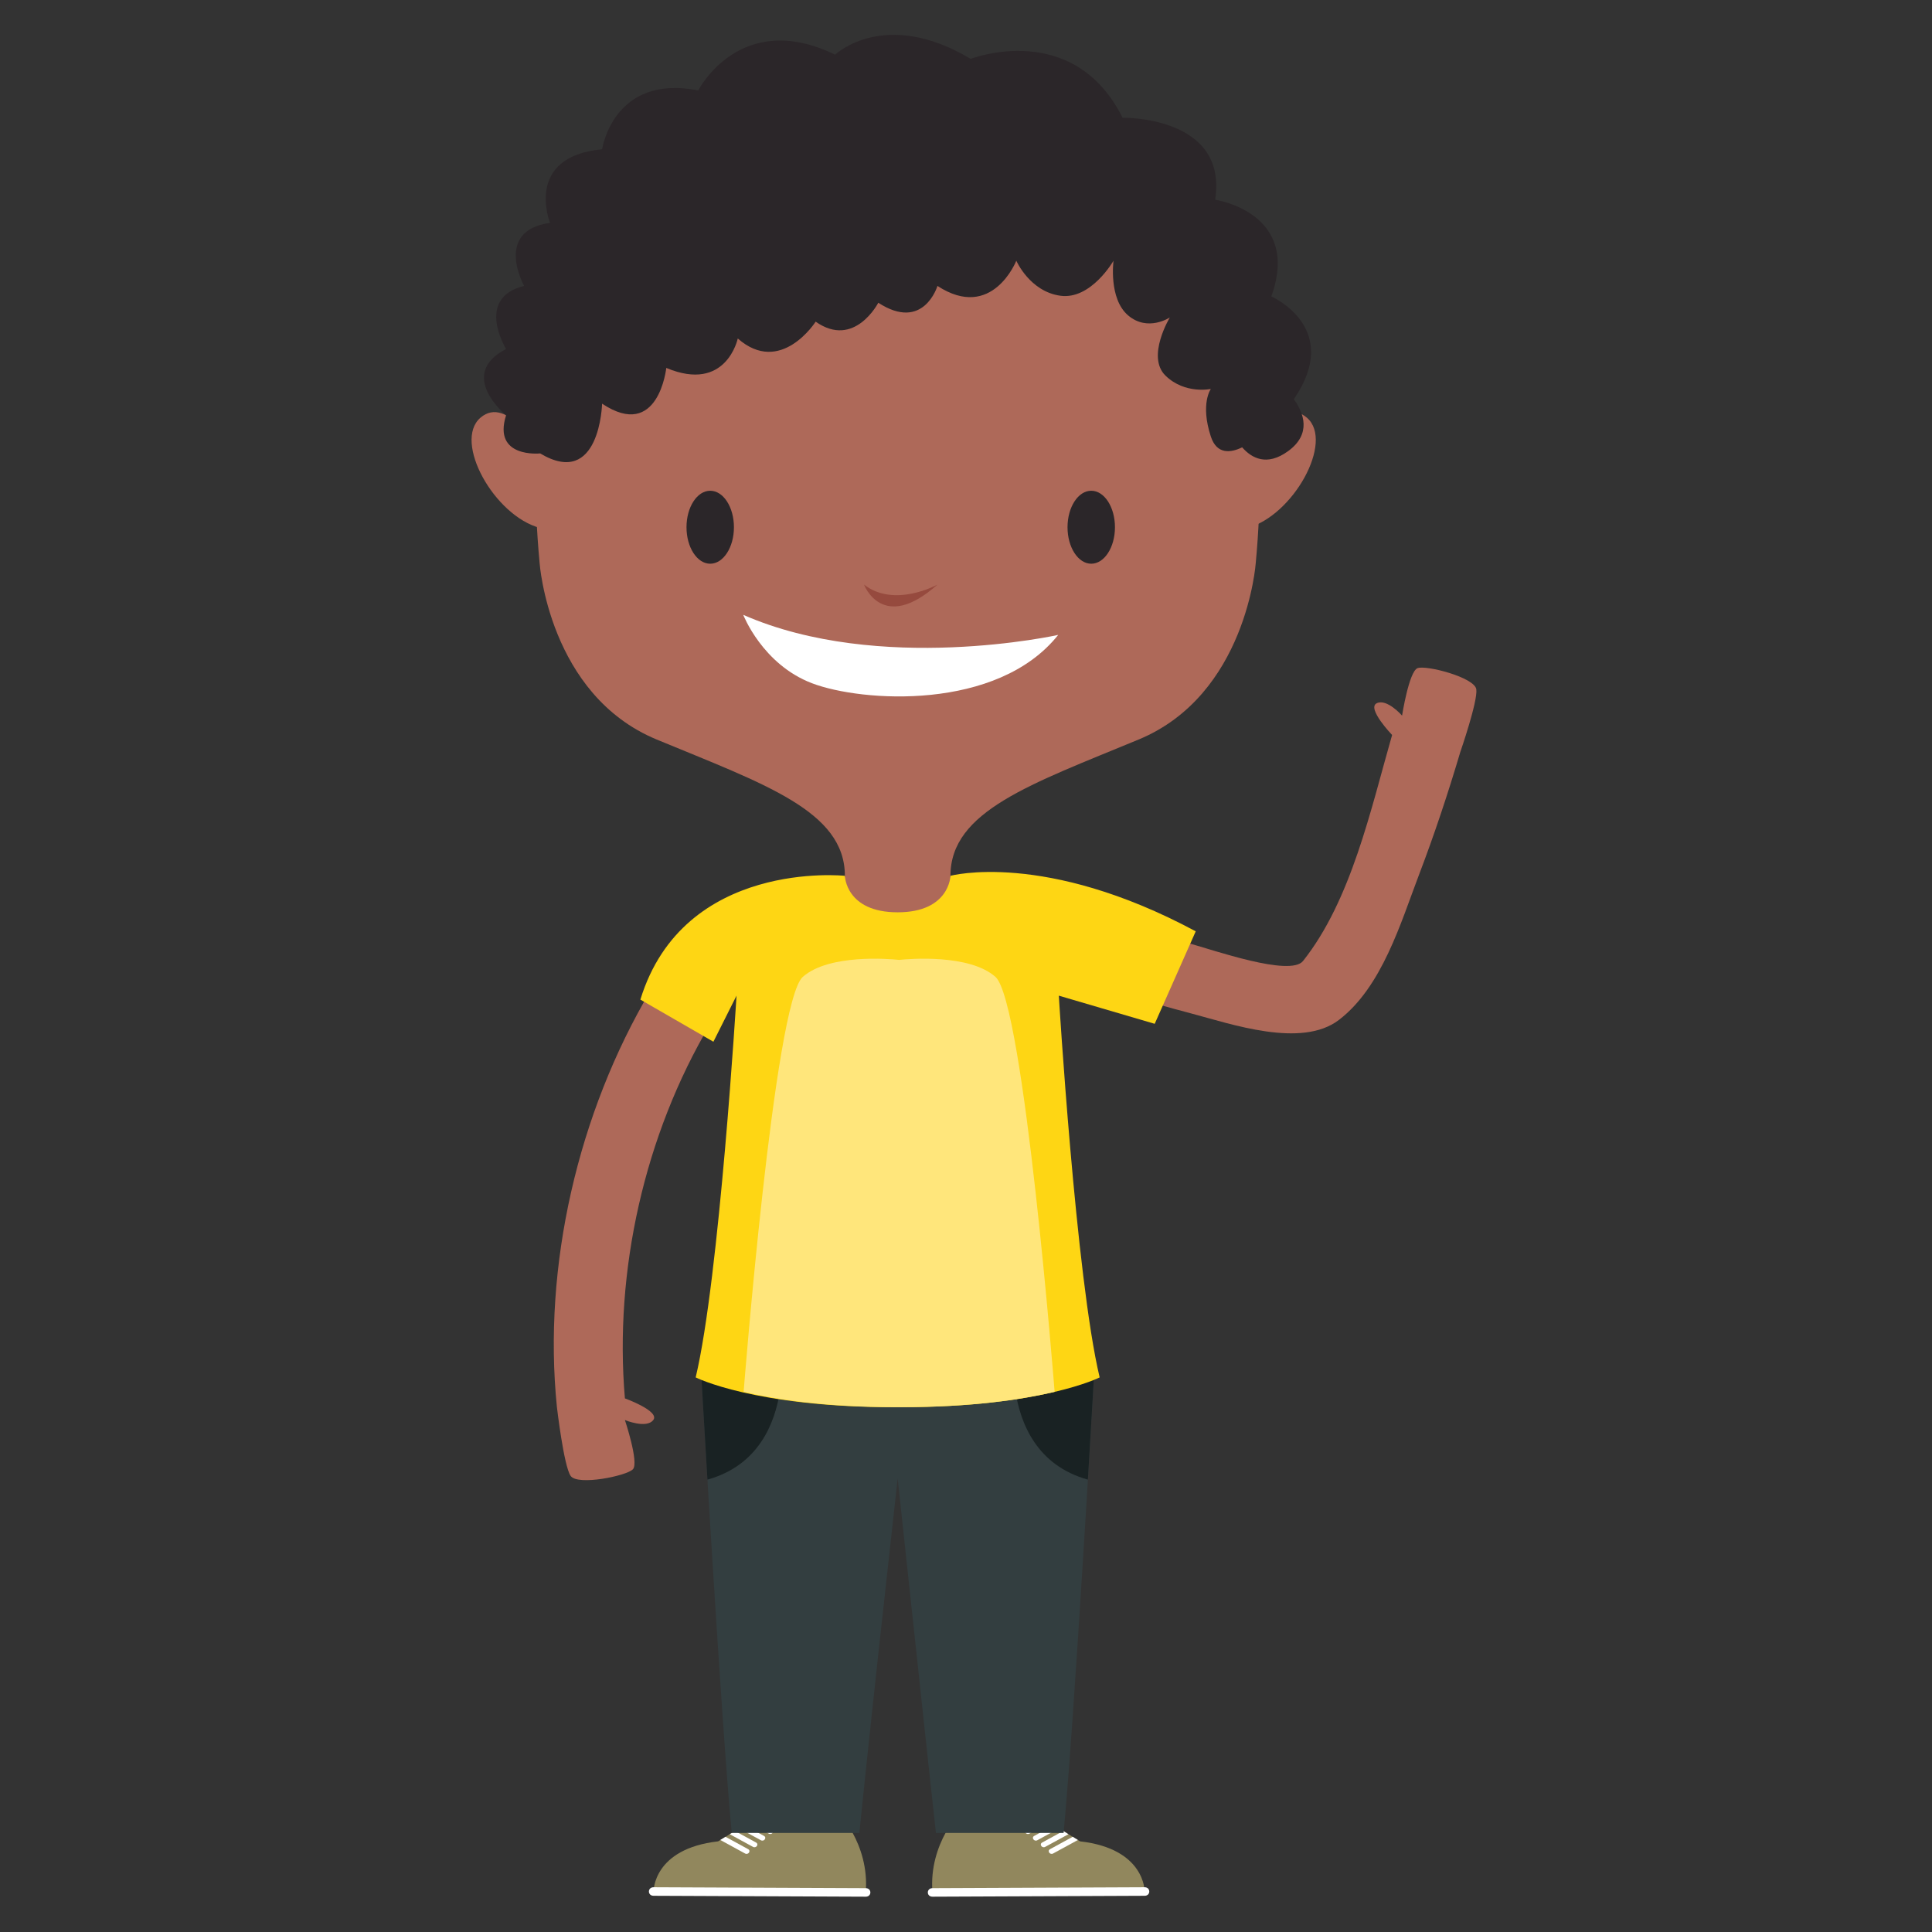 <?xml version="1.0" encoding="UTF-8"?>
<svg width="120px" height="120px" viewBox="0 0 120 120" version="1.1" xmlns="http://www.w3.org/2000/svg" xmlns:xlink="http://www.w3.org/1999/xlink">
    <rect x="0" y="0" width="120" height="120" fill="#333333" stroke="none"/>
    <!-- Generator: Sketch 51.1 (57501) - http://www.bohemiancoding.com/sketch -->
    <title>Boy19</title>
    <desc>Created with Sketch.</desc>
    <defs></defs>
    <g id="Boy19" stroke="none" stroke-width="1" fill="none" fill-rule="evenodd">
        <g id="Group-155" transform="translate(60.5, 60) scale(-1, 1) translate(-60.5, -60) translate(29, 2)">
            <path d="M51.585,59.509 C50.208,57.185 46.511,59.28 47.892,61.61 C51.967,68.486 53.864,76.936 53.186,84.856 C53.186,84.856 50.997,85.646 51.424,86.201 C51.852,86.756 53.186,86.201 53.186,86.201 C53.186,86.201 52.306,88.837 52.685,89.254 C53.064,89.67 56.129,90.296 56.557,89.67 C56.985,89.046 57.409,85.395 57.409,85.395 C58.299,76.631 56.097,67.122 51.585,59.509" id="Fill-235" fill="#AE6959"></path>
            <path d="M0.303,40.819 C0.398,40.075 3.426,39.294 3.955,39.501 C4.486,39.708 4.915,42.449 4.915,42.449 C4.915,42.449 5.851,41.371 6.49,41.68 C7.127,41.99 5.534,43.651 5.534,43.651 C6.856,48.262 8.068,53.912 11.066,57.689 C11.861,58.689 16.705,56.983 18.106,56.603 C20.497,55.955 22.867,55.214 25.208,54.414 C27.814,53.52 28.844,57.566 26.267,58.448 C23.546,59.381 20.788,60.214 18.005,60.949 C15.523,61.604 11.17,63.127 8.843,61.353 C6.158,59.305 4.997,55.311 3.862,52.331 C2.906,49.828 2.06,47.275 1.298,44.709 C1.298,44.709 0.208,41.564 0.303,40.819" id="Fill-237" fill="#AE6959"></path>
            <path d="M32.257,110.435 C32.257,110.435 34.335,112.463 34.083,115.543 L20.905,115.486 C20.905,115.486 20.858,112.83 24.914,112.37 L28.084,110.419 L32.257,110.435 Z" id="Fill-239" fill="#91875D"></path>
            <path d="M27.392,110.843 C27.778,111.055 28.166,111.267 28.552,111.477 C28.749,111.585 28.939,111.315 28.742,111.207 C28.399,111.02 28.057,110.833 27.713,110.646 L27.392,110.843 Z" id="Fill-241" fill="#FFFFFF"></path>
            <path d="M26.807,111.204 C27.225,111.432 27.644,111.66 28.062,111.89 C28.259,111.996 28.449,111.725 28.252,111.619 C27.877,111.414 27.502,111.211 27.129,111.007 L26.807,111.204 Z" id="Fill-243" fill="#FFFFFF"></path>
            <path d="M27.571,112.301 C27.768,112.408 27.957,112.137 27.761,112.03 C27.355,111.809 26.949,111.587 26.543,111.368 L26.221,111.565 C26.672,111.809 27.121,112.056 27.571,112.301" id="Fill-245" fill="#FFFFFF"></path>
            <path d="M27.08,112.712 C27.278,112.82 27.466,112.549 27.27,112.442 C26.832,112.203 26.395,111.965 25.958,111.727 L25.636,111.926 C26.118,112.188 26.599,112.451 27.08,112.712" id="Fill-247" fill="#FFFFFF"></path>
            <path d="M26.589,113.124 C26.786,113.231 26.975,112.961 26.778,112.854 C26.311,112.598 25.841,112.343 25.373,112.087 L25.05,112.285 C25.564,112.565 26.077,112.844 26.589,113.124" id="Fill-249" fill="#FFFFFF"></path>
            <path d="M20.904,115.751 C25.296,115.771 29.69,115.79 34.083,115.807 C34.465,115.809 34.468,115.28 34.084,115.277 C29.692,115.258 25.299,115.239 20.907,115.22 C20.521,115.218 20.519,115.749 20.904,115.751" id="Fill-251" fill="#FFFFFF"></path>
            <path d="M28.083,110.685 C29.474,110.69 30.865,110.696 32.256,110.702 C32.64,110.704 32.643,110.171 32.258,110.171 C30.868,110.164 29.476,110.159 28.084,110.153 C27.7,110.15 27.698,110.682 28.083,110.685" id="Fill-253" fill="#FFFFFF"></path>
            <path d="M40.053,110.435 C40.053,110.435 37.975,112.463 38.228,115.543 L51.405,115.486 C51.405,115.486 51.453,112.83 47.396,112.37 L44.227,110.419 L40.053,110.435 Z" id="Fill-255" fill="#91875D"></path>
            <path d="M44.919,110.843 C44.532,111.055 44.144,111.267 43.758,111.477 C43.561,111.585 43.371,111.315 43.568,111.207 C43.911,111.02 44.253,110.833 44.597,110.646 L44.919,110.843 Z" id="Fill-257" fill="#FFFFFF"></path>
            <path d="M45.504,111.204 C45.085,111.432 44.667,111.66 44.248,111.89 C44.051,111.996 43.861,111.725 44.059,111.619 C44.434,111.414 44.808,111.211 45.182,111.007 L45.504,111.204 Z" id="Fill-259" fill="#FFFFFF"></path>
            <path d="M44.74,112.301 C44.542,112.408 44.353,112.137 44.55,112.03 C44.955,111.809 45.361,111.587 45.768,111.368 L46.089,111.565 C45.639,111.809 45.189,112.056 44.74,112.301" id="Fill-261" fill="#FFFFFF"></path>
            <path d="M45.231,112.712 C45.033,112.82 44.844,112.549 45.041,112.442 C45.478,112.203 45.916,111.965 46.352,111.727 L46.674,111.926 C46.193,112.188 45.711,112.451 45.231,112.712" id="Fill-263" fill="#FFFFFF"></path>
            <path d="M45.722,113.124 C45.525,113.231 45.335,112.961 45.532,112.854 C45.999,112.598 46.469,112.343 46.937,112.087 L47.26,112.285 C46.747,112.565 46.234,112.844 45.722,113.124" id="Fill-265" fill="#FFFFFF"></path>
            <path d="M51.407,115.751 C47.015,115.771 42.621,115.79 38.228,115.807 C37.845,115.809 37.843,115.28 38.227,115.277 C42.618,115.258 47.012,115.239 51.404,115.22 C51.789,115.218 51.792,115.749 51.407,115.751" id="Fill-267" fill="#FFFFFF"></path>
            <path d="M44.228,110.685 C42.836,110.69 41.446,110.696 40.055,110.702 C39.67,110.704 39.667,110.171 40.052,110.171 C41.443,110.164 42.835,110.159 44.226,110.153 C44.609,110.15 44.612,110.682 44.228,110.685" id="Fill-269" fill="#FFFFFF"></path>
            <path d="M36.245,85.402 L36.244,85.402 L36.244,85.402 L24.063,83.712 C24.063,83.712 25.274,104.88 25.938,111.846 L33.868,111.846 C33.868,111.846 34.371,107.327 36.244,89.83 L36.244,89.829 L36.245,89.83 C38.207,107.457 38.621,111.846 38.621,111.846 L46.55,111.846 C47.214,104.88 48.425,83.712 48.425,83.712 L36.245,85.402 Z" id="Fill-271" fill="#333E40"></path>
            <path d="M48.06,89.901 C48.279,86.271 48.424,83.713 48.424,83.713 L43.555,84.388 C43.862,86.414 44.892,89.024 48.06,89.901" id="Fill-273" fill="#192223"></path>
            <path d="M24.429,89.901 C24.21,86.271 24.064,83.713 24.064,83.713 L28.933,84.388 C28.626,86.414 27.597,89.024 24.429,89.901" id="Fill-275" fill="#192223"></path>
            <path d="M47.689,62.704 L52.225,60.087 C49.538,51.338 39.523,52.398 39.523,52.398 C38.8,54.514 36.25,54.48 36.244,54.48 C36.238,54.48 33.688,54.514 32.965,52.398 C32.965,52.398 27.12,50.806 17.731,55.846 L20.279,61.591 L26.235,59.842 C26.235,59.842 25.173,77.382 23.698,83.553 C23.698,83.553 27.334,85.404 36.066,85.404 C36.128,85.404 36.183,85.401 36.244,85.401 C36.305,85.401 36.361,85.404 36.422,85.404 C45.154,85.404 48.79,83.553 48.79,83.553 C47.316,77.382 46.253,59.842 46.253,59.842 L47.689,62.704 Z" id="Fill-277" fill="#FED614"></path>
            <path d="M45.812,84.451 C45.81,84.42 43.913,60.241 42.137,58.675 C40.51,57.242 36.779,57.556 36.154,57.62 C35.528,57.556 31.797,57.242 30.171,58.675 C28.395,60.241 26.498,84.42 26.495,84.451 C28.491,84.922 31.612,85.403 36.066,85.403 C36.096,85.403 36.125,85.403 36.154,85.402 C36.183,85.403 36.211,85.403 36.242,85.403 C40.695,85.403 43.816,84.922 45.812,84.451" id="Fill-279" fill="#FFE67B"></path>
            <path d="M10.823,23.947 C12.534,22.467 14.536,26.163 14.536,26.163 L14.536,26.165 C14.469,27.601 14.477,29.13 14.562,30.751 L14.536,30.794 C11.69,30.053 9.112,25.427 10.823,23.947" id="Fill-281" fill="#AE6959"></path>
            <path d="M36.245,3.129 C36.245,3.129 11.01,0.909 14.003,32.968 C14.003,32.968 14.574,41.156 21.275,43.932 C27.975,46.708 32.965,48.374 32.965,52.398 C32.965,52.398 33.013,54.665 36.245,54.665 C39.476,54.665 39.523,52.398 39.523,52.398 C39.523,48.374 44.513,46.708 51.214,43.932 C57.914,41.156 58.484,32.968 58.484,32.968 C61.478,0.909 36.245,3.129 36.245,3.129" id="Fill-283" fill="#AE6959"></path>
            <path d="M62.161,23.947 C60.45,22.467 58.449,26.163 58.449,26.163 L58.448,26.165 C58.515,27.601 58.507,29.13 58.423,30.751 L58.449,30.794 C61.295,30.053 63.871,25.427 62.161,23.947" id="Fill-285" fill="#AE6959"></path>
            <path d="M49.36,30.747 C49.36,31.999 48.701,33.014 47.888,33.014 C47.074,33.014 46.414,31.999 46.414,30.747 C46.414,29.496 47.074,28.481 47.888,28.481 C48.701,28.481 49.36,29.496 49.36,30.747" id="Fill-287" fill="#2B2629"></path>
            <path d="M25.694,30.747 C25.694,31.999 25.034,33.014 24.221,33.014 C23.408,33.014 22.748,31.999 22.748,30.747 C22.748,29.496 23.408,28.481 24.221,28.481 C25.034,28.481 25.694,29.496 25.694,30.747" id="Fill-289" fill="#2B2629"></path>
            <path d="M33.773,34.31 C33.773,34.31 36.435,35.79 38.335,34.31 C38.335,34.31 37.195,37.363 33.773,34.31" id="Fill-291" fill="#964A3E"></path>
            <path d="M26.273,37.435 C26.273,37.435 37.364,39.905 45.835,36.189 C45.835,36.189 44.649,39.263 41.564,40.438 C38.479,41.613 30.051,42.18 26.273,37.435" id="Fill-293" fill="#FFFFFF"></path>
            <path d="M60.566,19.677 C60.566,19.677 62.519,16.512 59.446,15.759 C59.446,15.759 61.357,12.334 57.836,11.842 C57.836,11.842 59.482,7.733 54.603,7.272 C54.603,7.272 53.91,2.572 48.63,3.616 C48.63,3.616 46.033,-1.476 40.13,1.396 C40.13,1.396 37.055,-1.542 31.709,1.657 C31.709,1.657 25.345,-0.823 22.275,5.314 C22.275,5.314 15.718,5.183 16.524,10.406 C16.524,10.406 11.158,11.189 13.036,16.412 C13.036,16.412 8.58,18.351 11.638,22.794 C11.029,23.636 10.509,24.951 12.007,26.031 C13.32,26.978 14.259,26.457 14.847,25.785 C15.546,26.123 16.417,26.254 16.792,25.115 C17.462,23.072 16.792,22.158 16.792,22.158 C16.792,22.158 18.401,22.506 19.609,21.331 C20.816,20.156 19.34,17.718 19.34,17.718 C19.34,17.718 20.711,18.632 21.933,17.588 C23.156,16.543 22.837,14.193 22.837,14.193 C22.837,14.193 24.23,16.63 26.136,16.369 C28.042,16.108 28.875,14.193 28.875,14.193 C28.875,14.193 30.368,17.979 33.773,15.759 C33.773,15.759 34.631,18.632 37.448,16.804 C37.448,16.804 38.923,19.677 41.338,17.979 C41.338,17.979 43.503,21.374 46.176,19.024 C46.176,19.024 46.884,22.419 50.616,20.852 C50.616,20.852 51.098,25.406 54.603,23.072 C54.603,23.072 54.736,28.38 58.449,26.163 C58.449,26.163 61.419,26.473 60.566,23.793 C60.566,23.793 63.657,21.273 60.566,19.677" id="Fill-295" fill="#2B2629"></path>
        </g>
    </g>
</svg>